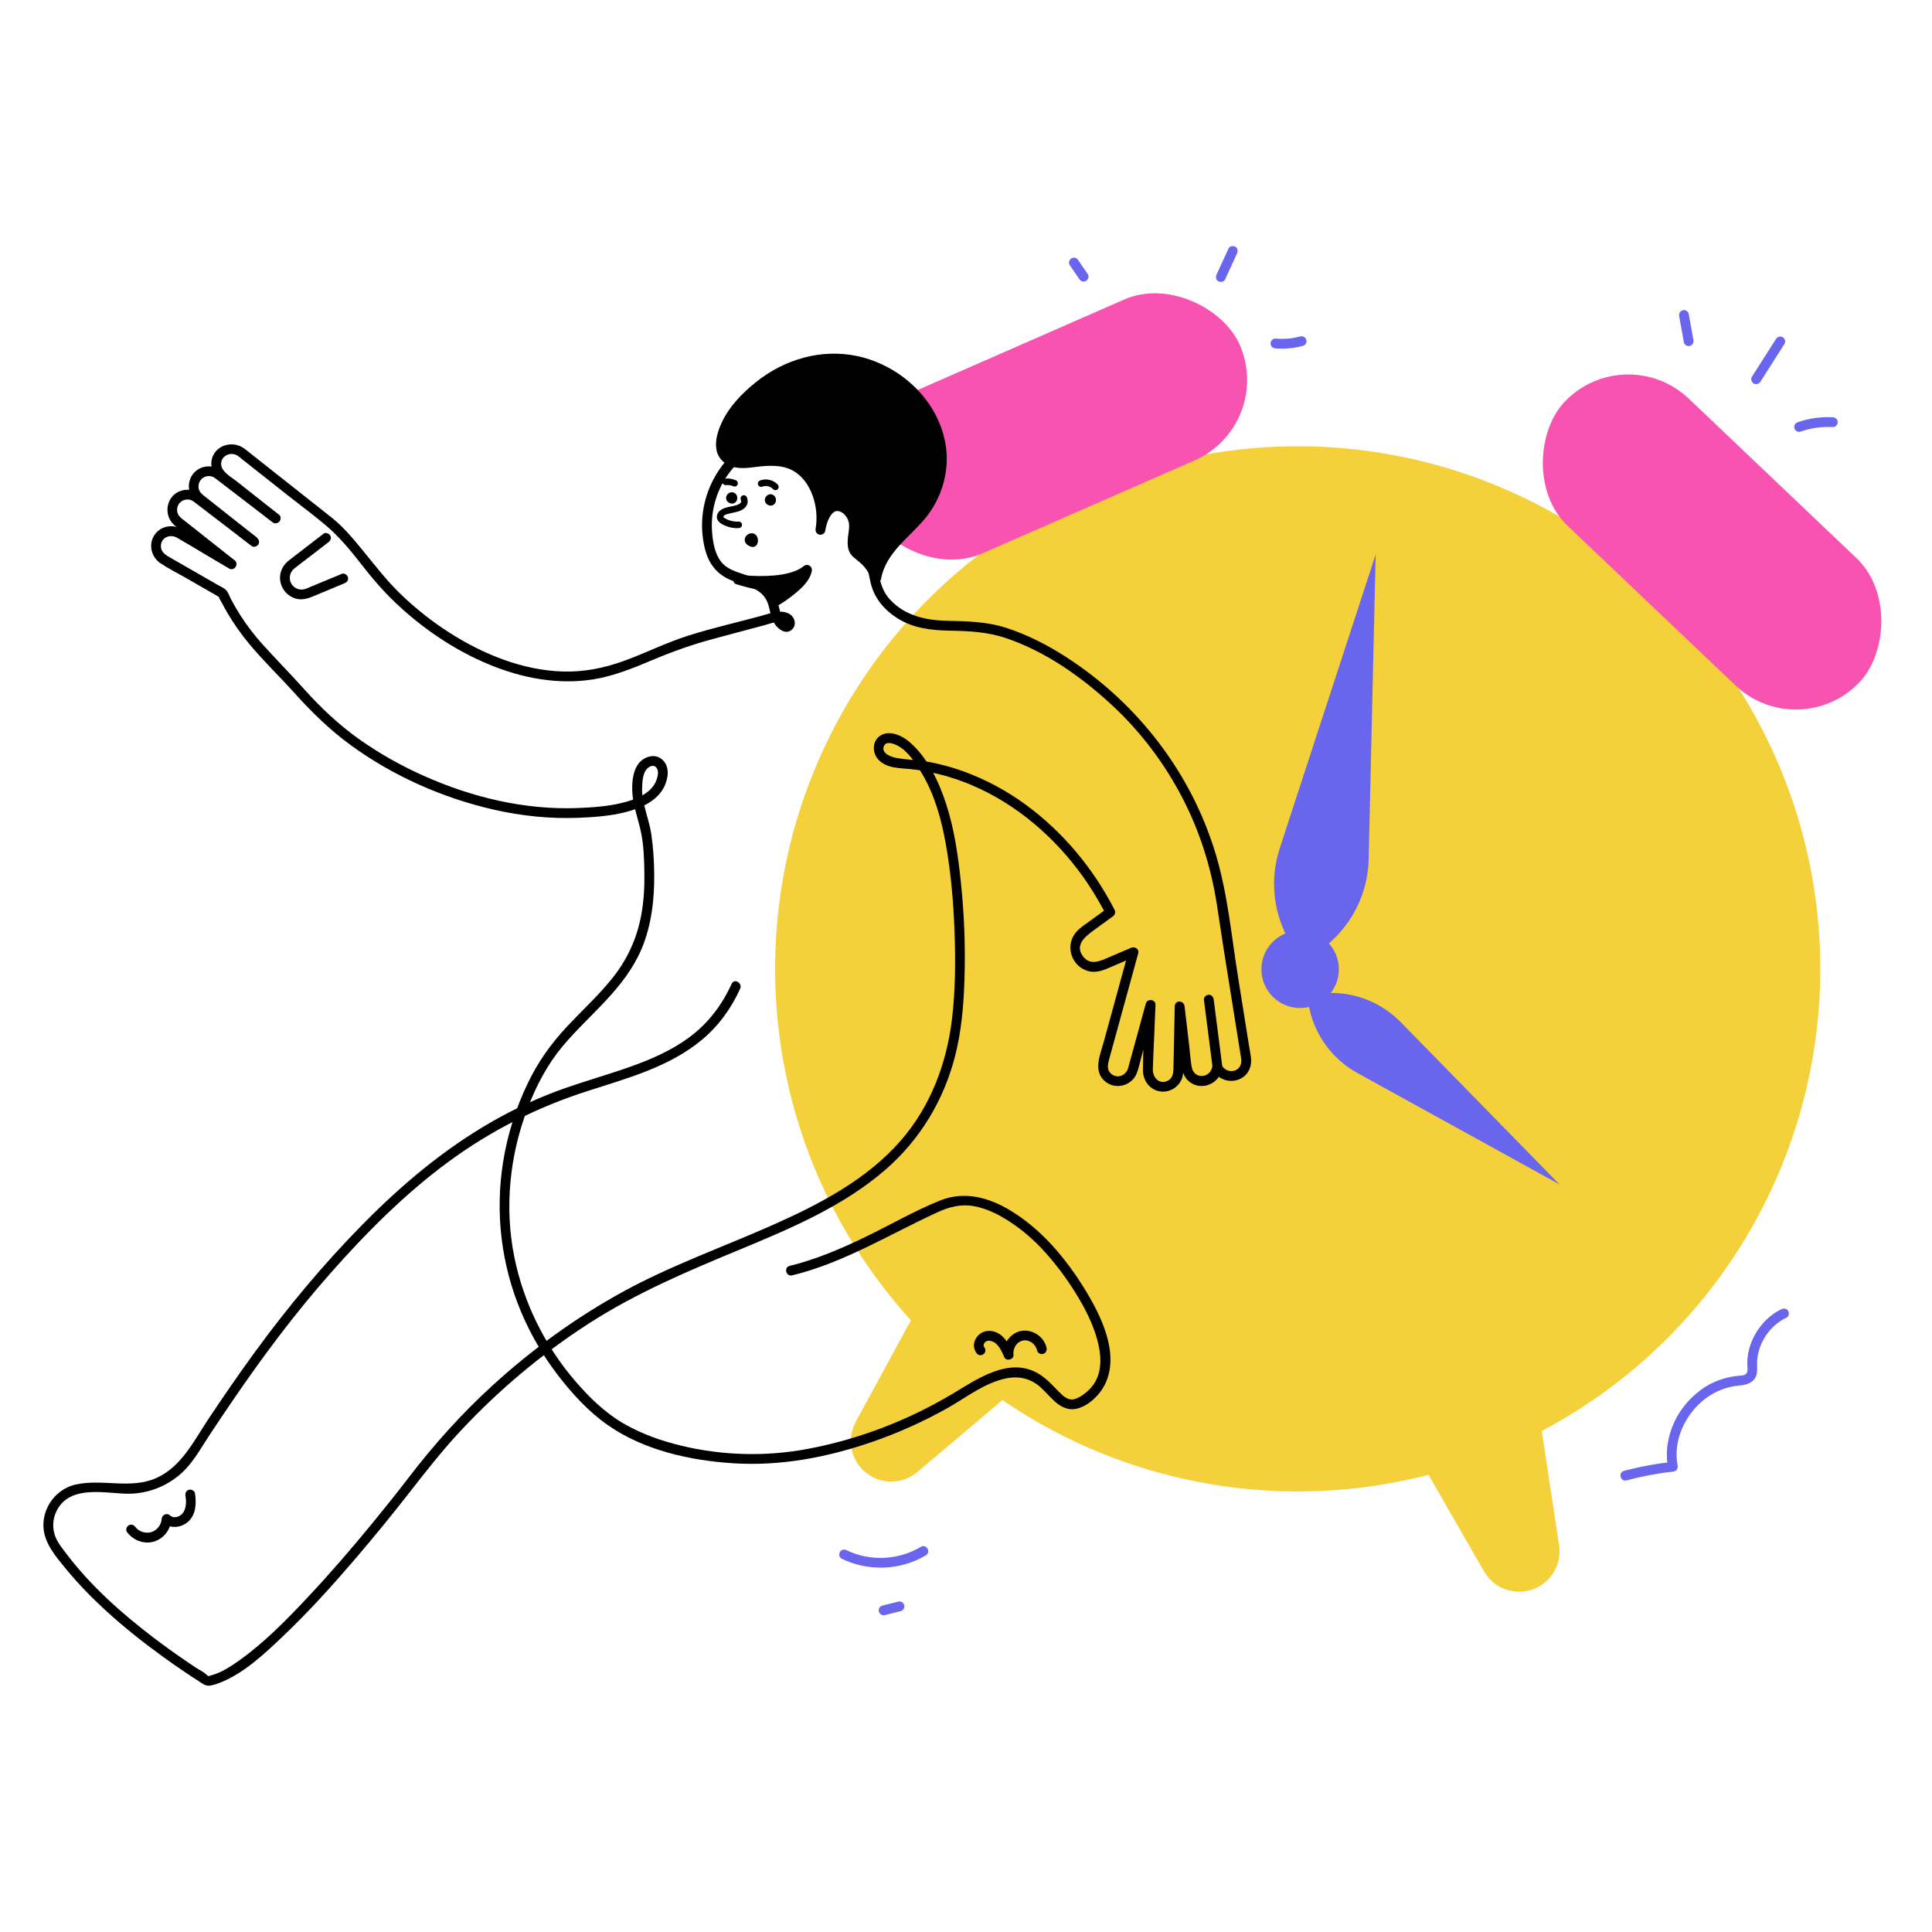 <?xml version="1.0" encoding="UTF-8"?><svg id="Layer_2" xmlns="http://www.w3.org/2000/svg" width="1000" height="1000" viewBox="0 0 1000 1000"><g><circle cx="671.684" cy="501.481" r="270.488" style="fill:#f4d13b;"/><g><rect x="439.902" y="175.27" width="210.63" height="90.915" rx="45.458" ry="45.458" transform="translate(-42.751 237.342) rotate(-23.659)" style="fill:#f953b2;"/><rect x="780.851" y="235.085" width="210.63" height="90.915" rx="45.458" ry="45.458" transform="translate(1335.005 1094.507) rotate(-136.44)" style="fill:#f953b2;"/></g><g><circle cx="672.945" cy="501.702" r="20.047" style="fill:#6966ed;"/><path d="M662.373,439.136l49.676-152.16-3.635,157.77c-.486,21.102-12.167,40.351-30.661,50.525l-3.31,1.821-2.387-3.046c-12.181-15.544-15.813-36.137-9.684-54.91Z" style="fill:#6966ed;"/><path d="M702.566,555.382l104.638,57.681-82.209-84.026c-12.514-12.79-30.889-17.954-48.233-13.553h0s.024,.28,.024,.28c1.45,16.678,11.118,31.537,25.78,39.618Z" style="fill:#6966ed;"/></g><g><path d="M729.976,746.985l38.177,66.397c5.016,8.724,15.533,12.641,25.034,9.322h0c9.501-3.318,15.293-12.931,13.786-22.881l-11.463-75.727-65.535,22.889Z" style="fill:#f4d13b;"/><path d="M533.305,712.482l-58.498,49.436c-7.686,6.496-18.909,6.598-26.712,.244h0c-7.804-6.354-9.978-17.364-5.175-26.207l36.555-67.303,53.83,43.83Z" style="fill:#f4d13b;"/></g></g><g><path d="M399.927,259.102c-.406,1.96-3.388,.418-2.023-1.132,.932-1.058,2.279-.114,2.023,1.132Z"/><path d="M398.293,258.652c-.022,.103-.052,.203-.092,.3l.171-.405c-.039,.089-.086,.172-.145,.25l.265-.343c-.05,.064-.107,.122-.171,.173l.343-.265c-.065,.05-.136,.091-.211,.123l.405-.171c-.08,.032-.162,.054-.247,.066l.45-.06c-.107,.014-.214,.013-.322-.001l.45,.06c-.126-.018-.247-.052-.365-.102l.405,.171c-.118-.051-.229-.116-.332-.193l.343,.265c-.097-.075-.184-.16-.259-.257l.265,.343c-.06-.079-.111-.164-.151-.256l.171,.405c-.036-.087-.062-.177-.075-.271l.06,.45c-.011-.086-.011-.172-.001-.258l-.06,.45c.013-.099,.04-.195,.078-.287l-.171,.405c.051-.119,.118-.228,.197-.331l-.265,.343c.089-.114,.19-.216,.304-.305l-.343,.265c.083-.061,.169-.113,.264-.155l-.405,.171c.086-.036,.175-.061,.267-.076l-.45,.06c.095-.013,.189-.013,.284-.001l-.45-.06c.093,.014,.181,.039,.268,.075l-.405-.171c.086,.038,.167,.086,.242,.143l-.343-.265c.082,.064,.155,.137,.219,.219l-.265-.343c.07,.092,.128,.191,.173,.297l-.171-.405c.046,.113,.077,.229,.094,.349l-.06-.45c.016,.13,.015,.259-.001,.388l.06-.45c-.005,.036-.011,.072-.018,.108-.071,.225-.081,.45-.03,.675,.01,.226,.077,.435,.201,.63,.106,.197,.252,.356,.436,.475,.164,.15,.356,.251,.576,.303,.434,.099,.92,.077,1.305-.171,.355-.229,.694-.583,.778-1.012,.045-.227,.08-.461,.091-.692,.011-.233-.038-.482-.071-.706-.045-.301-.174-.593-.315-.86-.135-.257-.323-.504-.54-.697-.153-.137-.317-.266-.49-.377-.178-.115-.398-.191-.586-.265-.067-.026-.135-.047-.206-.06-.21-.038-.445-.084-.666-.076-.491,.017-.841,.128-1.277,.337-.078,.037-.15,.084-.219,.135-.186,.136-.394,.284-.554,.459-.188,.206-.375,.432-.506,.68-.121,.231-.244,.485-.29,.746-.035,.196-.07,.399-.076,.599-.006,.197,.042,.439,.069,.61,.039,.245,.155,.485,.258,.704,.104,.22,.277,.42,.427,.601,.07,.084,.149,.158,.234,.226,.193,.153,.39,.324,.616,.432,.472,.224,.923,.375,1.455,.371,.204-.002,.411-.04,.61-.073,.06-.01,.118-.023,.176-.043,.44-.151,.675-.295,1.028-.59,.203-.17,.369-.395,.501-.622,.108-.186,.184-.394,.26-.593,.03-.08,.052-.162,.07-.245,.071-.225,.081-.45,.03-.675-.01-.226-.077-.435-.201-.63-.106-.197-.252-.356-.436-.475-.164-.15-.356-.251-.576-.303-.434-.099-.92-.077-1.305,.171-.359,.231-.687,.581-.778,1.012Z"/></g><g><path d="M379.901,258.056c-.406,1.96-3.388,.418-2.023-1.132,.932-1.058,2.279-.114,2.023,1.132Z"/><path d="M378.268,257.606c-.022,.103-.052,.203-.092,.3l.171-.405c-.039,.089-.086,.172-.145,.25l.265-.343c-.05,.064-.107,.122-.171,.173l.343-.265c-.065,.05-.136,.091-.211,.123l.405-.171c-.08,.032-.162,.054-.247,.066l.45-.06c-.107,.014-.214,.013-.322-.001l.45,.06c-.126-.018-.247-.052-.365-.102l.405,.171c-.118-.051-.229-.116-.332-.193l.343,.265c-.097-.075-.184-.16-.259-.257l.265,.343c-.06-.079-.111-.164-.151-.256l.171,.405c-.036-.087-.062-.177-.075-.271l.06,.45c-.011-.086-.011-.172-.001-.258l-.06,.45c.013-.099,.04-.195,.078-.287l-.171,.405c.051-.119,.118-.228,.197-.331l-.265,.343c.089-.114,.19-.216,.304-.305l-.343,.265c.083-.061,.169-.113,.264-.155l-.405,.171c.086-.036,.175-.061,.267-.076l-.45,.06c.095-.013,.189-.013,.284-.001l-.45-.06c.093,.014,.181,.039,.268,.075l-.405-.171c.086,.038,.167,.086,.242,.143l-.343-.265c.082,.064,.155,.137,.219,.219l-.265-.343c.07,.092,.128,.191,.173,.297l-.171-.405c.046,.113,.077,.229,.094,.349l-.06-.45c.016,.13,.015,.259-.001,.388l.06-.45c-.005,.036-.011,.072-.018,.108-.071,.225-.081,.45-.03,.675,.01,.226,.077,.435,.201,.63,.106,.197,.252,.356,.436,.475,.164,.15,.356,.251,.576,.303,.434,.099,.92,.077,1.305-.171,.355-.229,.694-.583,.778-1.012,.045-.227,.08-.461,.091-.692,.011-.233-.038-.482-.071-.706-.045-.301-.174-.593-.315-.86-.135-.257-.323-.504-.54-.697-.153-.137-.317-.266-.49-.377-.178-.115-.398-.191-.586-.265-.067-.026-.135-.047-.206-.06-.21-.038-.445-.084-.666-.076-.491,.017-.841,.128-1.277,.337-.078,.037-.15,.084-.219,.135-.186,.136-.394,.284-.554,.459-.188,.206-.375,.432-.506,.68-.121,.231-.244,.485-.29,.746-.035,.196-.07,.399-.076,.599-.006,.197,.042,.439,.069,.61,.039,.245,.155,.485,.258,.704,.104,.22,.277,.42,.427,.601,.07,.084,.149,.158,.234,.226,.193,.153,.39,.324,.616,.432,.472,.224,.923,.375,1.455,.371,.204-.002,.411-.04,.61-.073,.06-.01,.118-.023,.176-.043,.44-.151,.675-.295,1.028-.59,.203-.17,.369-.395,.501-.622,.108-.186,.184-.394,.26-.593,.03-.08,.052-.162,.07-.245,.071-.225,.081-.45,.03-.675-.01-.226-.077-.435-.201-.63-.106-.197-.252-.356-.436-.475-.164-.15-.356-.251-.576-.303-.434-.099-.92-.077-1.305,.171-.359,.231-.687,.581-.778,1.012Z"/></g><path d="M383.378,258.462c.13,.369,.301,.814,.253,1.179-.025,.196-.15,.415-.311,.599-.51,.582-1.288,.956-2.077,1.221-1.889,.633-3.901,.777-5.796,1.387-2.124,.683-4.212,2.032-4.397,4.468-.183,2.414,2.062,3.796,3.986,4.652,2.314,1.03,4.818,1.535,7.354,1.391,.914-.052,1.694-.741,1.694-1.694,0-.877-.776-1.746-1.694-1.694-2.334,.133-4.653-.324-6.71-1.456-.402-.221-1.021-.48-1.26-.881,.079,.133,.004-.296,.005-.114-.035,.11-.023,.058,.036-.156-.072,.064-.046,.009,.076-.166,.392-.689,1.435-.983,2.249-1.214,2.352-.669,4.803-.825,7.019-1.943,1.05-.53,2.058-1.34,2.64-2.38,.723-1.291,.68-2.733,.199-4.098-.304-.863-1.158-1.438-2.084-1.183-.836,.23-1.488,1.217-1.183,2.084h0Z"/><g><path d="M381.98,299.973s25.652,3.514,35.749-5.088c-1.225,7.554-16.081,16.189-16.081,16.189,0,0-2.164-7.329-7.701-8.175-5.537-.846-11.967-2.925-11.967-2.925Z"/><path d="M381.304,302.423c3.328,.453,6.688,.685,10.045,.77,6.266,.159,12.739-.157,18.807-1.838,3.408-.944,6.645-2.394,9.369-4.673-1.416-.824-2.832-1.648-4.247-2.472-.223,1.247-.353,1.502-.91,2.479-.55,.965-1.051,1.633-1.648,2.332-1.608,1.881-3.469,3.542-5.4,5.084-1.951,1.558-4.539,3.367-6.956,4.775,1.244,.506,2.489,1.012,3.733,1.519-1.043-3.483-3.334-7.13-6.577-8.908-1.325-.727-2.661-.984-4.125-1.246-1.693-.303-3.372-.684-5.039-1.105-1.914-.483-3.822-1.011-5.701-1.616-3.12-1.005-4.457,3.9-1.351,4.901,1.577,.508,3.175,.957,4.778,1.378,1.564,.411,3.138,.787,4.724,1.107,1.21,.244,2.825,.363,3.824,.795,1.525,.661,2.592,2.028,3.479,3.6,.196,.347,.379,.701,.55,1.061,.082,.172,.158,.345,.236,.519-.285-.633-.055-.138-.008-.008,.105,.291,.221,.577,.31,.874,.469,1.567,2.289,2.36,3.733,1.519,2.882-1.679,5.614-3.657,8.207-5.749,3.716-2.998,8.157-7.016,9.042-11.958,.457-2.549-2.251-4.143-4.247-2.472-1.661,1.39-4.17,2.499-6.582,3.211-2.901,.856-5.686,1.294-8.508,1.547-5.166,.462-10.388,.37-15.552-.068-.777-.066-1.554-.14-2.329-.227-.341-.038-1.75-.225-.305-.028-1.358-.185-2.728,.327-3.126,1.775-.326,1.185,.406,2.939,1.775,3.126Z"/></g><path d="M623.143,517.446c1.379,10.748,2.757,21.497,4.136,32.245,.195,1.516,.389,3.033,.584,4.549,.175,1.361,1.043,2.541,2.541,2.541,1.238,0,2.717-1.17,2.541-2.541-1.379-10.748-2.757-21.497-4.136-32.245-.195-1.516-.389-3.033-.584-4.549-.175-1.361-1.043-2.541-2.541-2.541-1.238,0-2.717,1.17-2.541,2.541h0Z"/><path d="M378.704,509.194c-4.988,11.063-12.354,20.695-22.174,27.895-9.157,6.714-19.658,11.279-30.305,15.061-11.098,3.942-22.445,7.13-33.563,11.012-13.06,4.559-25.678,10.366-37.694,17.215-25.079,14.297-47.208,32.966-67.396,53.486-20.155,20.487-38.559,42.569-55.504,65.771-8.292,11.354-16.256,22.944-24.063,34.635-7.596,11.374-13.965,24.847-27.059,30.731-13.398,6.021-27.969,.247-41.915,3.423-9.833,2.24-16.909,11.621-16.557,21.67,.307,8.754,6.58,15.775,11.876,22.227,6.19,7.542,13.029,14.541,20.213,21.136,9.466,8.69,19.559,16.694,29.973,24.215,6.368,4.599,12.868,9.013,19.47,13.27,1.977,1.275,3.026,1.873,5.322,1.423,1.246-.244,2.463-.615,3.652-1.056,12.938-4.793,23.967-15.34,33.779-24.674,13.23-12.586,25.487-26.197,37.354-40.062,9.125-10.662,18.009-21.534,26.658-32.585,8.88-11.345,17.665-22.693,27.507-33.252,19.728-21.165,42.054-39.929,66.367-55.618,24.861-16.042,51.736-27.363,78.977-38.64,26.247-10.866,53.353-22.422,74.977-41.307,17.663-15.426,29.919-35.757,35.723-58.448,3.291-12.866,4.438-26.079,4.867-39.317,.541-16.679-.045-33.394-1.763-49.994-1.433-13.854-3.347-27.848-7.663-41.136-3.785-11.652-9.764-24.548-19.404-32.549-3.557-2.952-9.257-5.603-13.831-3.456-5.073,2.381-5.466,9.226-1.78,13.027,4.374,4.51,10.958,4.183,16.725,4.798,6.378,.679,12.693,1.976,18.849,3.77,24.072,7.014,45.211,21.992,61.531,40.834,8.108,9.361,14.977,19.728,20.629,30.74l.912-3.477c-3.056,2.223-6.113,4.446-9.169,6.669-3.557,2.587-7.552,4.907-9.286,9.171-2.741,6.738,.943,14.568,7.917,16.704,4.674,1.431,8.668-.498,12.85-2.287,4.085-1.747,8.169-3.494,12.254-5.241l-3.733-2.87c-4.336,15.806-8.672,31.611-13.008,47.417-1.811,6.603-5.646,14.953,.875,20.292,5.47,4.478,13.909,2.104,16.361-4.483,.978-2.627,1.546-5.461,2.286-8.159,2.415-8.804,4.83-17.609,7.246-26.413-1.664-.225-3.328-.45-4.992-.675-.467,11.286-1.444,22.665-1.406,33.959,.017,5.005,3.164,9.625,8.196,10.748,5.326,1.188,10.85-2.201,12.275-7.452,.525-1.935,.39-4.089,.432-6.076,.074-3.517,.148-7.033,.222-10.55,.14-6.627,.279-13.254,.419-19.881h-5.082c1.057,9.012,2.115,18.024,3.172,27.036,.471,4.018,.505,8.243,3.585,11.303,6.071,6.033,16.514,2.249,17.647-6.099l-4.644,.607c4.338,8.549,17.297,7.455,19.505-2.152,.72-3.132-.261-6.71-.761-9.836-1.911-11.958-3.823-23.915-5.734-35.873-3.378-21.132-5.367-42.969-11.491-63.491-12.568-42.11-40.385-78.185-77.18-102.042-9.766-6.332-20.238-11.738-31.336-15.318-10.334-3.334-20.477-3.382-31.206-3.677-10.967-.302-21.681-2.819-29.294-11.34-5.779-6.468-5.648-15.898-7.502-23.935-2.467-10.696-5.712-21.469-11.476-30.896-5.575-9.119-13.731-16.776-23.209-21.736-8.919-4.667-20.106-7.361-29.898-3.805-9.077,3.296-15.98,12.144-19.989,20.619-4.891,10.341-6.148,22.18-3.511,33.32,1.926,8.137,6.217,13.841,14.045,16.931,6.479,2.558,15.04,3.612,18.237,10.792,1.695,3.807,1.624,8.181,3.999,11.733,1.815,2.714,5.629,5.643,8.735,3.029,2.868-2.415,1.689-6.722-1.342-8.363-4.529-2.453-10.623,.121-15.126,1.327-12.324,3.301-24.868,6.177-37.032,10.029-11.496,3.64-22.285,9.131-33.624,13.195-10.082,3.614-20.376,5.678-31.112,5.374-20.994-.595-41.256-8.87-58.773-20.047-9.07-5.787-17.54-12.487-25.287-19.951-7.41-7.138-13.499-15.139-19.993-23.071-4.706-5.749-9.726-11.727-15.536-16.402-3.105-2.498-6.253-4.944-9.379-7.415-9.747-7.706-19.494-15.413-29.241-23.119-2.212-1.749-4.399-3.539-6.64-5.25-6.904-5.271-17.548-1.125-17.286,8.164,.153,5.432,4.358,8.149,8.144,11.143,4.846,3.831,9.691,7.662,14.537,11.493,2.895,2.289,5.79,4.578,8.685,6.867,2.539,2.007,6.159-1.565,3.594-3.594-7.277-5.753-14.554-11.507-21.831-17.26-2.521-1.993-7.433-4.709-7.971-8.166-.758-4.875,4.728-7.558,8.556-5.036,.628,.414,1.203,.951,1.792,1.417,8.076,6.385,16.152,12.77,24.228,19.155,6.609,5.225,13.46,10.248,19.874,15.713,6.575,5.602,12.346,12.526,17.627,19.329,5.67,7.305,11.577,14.269,18.305,20.636,14,13.248,30.293,24.291,48.111,31.708,17.084,7.112,35.876,10.7,54.299,7.702,10.555-1.718,20.501-5.808,30.3-9.936,10.385-4.375,20.685-8.048,31.574-10.965,6.055-1.622,12.11-3.244,18.164-4.866,2.826-.757,5.651-1.514,8.477-2.271,2.568-.688,5.405-1.806,8.1-1.774,.452,.005,3.127,.745,3.184,.211-.009,.081-2.066-2.109-2.136-2.229-1.032-1.762-1.388-3.878-1.869-5.837-.911-3.707-2.255-6.965-4.948-9.747-4.634-4.787-11.125-6.051-17.13-8.273-2.989-1.106-5.872-2.669-7.868-5.224-3.071-3.932-4.075-9.607-4.529-14.441-1.02-10.857,1.867-21.804,8.218-30.678,2.807-3.922,6.321-7.829,10.631-10.117,4.096-2.174,8.931-2.625,13.492-2.224,21.967,1.932,37.167,21.838,43.435,41.266,2.85,8.833,4.118,17.842,6.155,26.845,1.83,8.088,6.835,14.107,13.755,18.563,8.183,5.27,17.699,6.37,27.215,6.529,10.231,.171,19.706,.636,29.489,3.975,20.581,7.024,39.152,20.247,54.946,34.973,14.757,13.759,26.998,30.088,36.242,48.014,8.973,17.4,14.808,36.113,17.729,55.45,1.116,7.386,2.22,14.776,3.383,22.155,2.94,18.642,5.958,37.272,8.937,55.908,.12,.749,.265,1.466,.25,2.225-.117,6.129-7.738,7.088-10.319,2.002-.919-1.81-4.348-1.58-4.644,.607-.886,6.531-9.531,7.153-10.733,.547-.62-3.411-.817-6.958-1.22-10.4-.823-7.012-1.645-14.024-2.468-21.035-.372-3.167-5.011-3.357-5.082,0-.228,10.795-.455,21.591-.682,32.386-.054,2.553-.501,5.063-3.17,6.269-4.318,1.951-7.606-1.973-7.505-5.973,.14-5.588,.463-11.177,.694-16.761,.23-5.556,.46-11.113,.69-16.669,.12-2.891-4.241-3.413-4.992-.675-1.848,6.738-3.697,13.476-5.545,20.213-1.049,3.825-2.098,7.649-3.147,11.473-.186,.679-.331,1.389-.564,2.054-1.184,3.388-5.094,5.209-8.256,2.966-2.888-2.048-2.253-5.042-1.48-7.859,.831-3.028,1.661-6.056,2.492-9.084,2.488-9.07,4.976-18.141,7.465-27.211,1.692-6.168,3.384-12.337,5.076-18.505,.642-2.341-1.799-3.697-3.733-2.87-3.647,1.56-7.293,3.119-10.94,4.679-4.558,1.949-9.959,4.848-13.855-.217-4.514-5.87,1.146-10.364,5.482-13.517,3.292-2.395,6.585-4.789,9.877-7.184,1.158-.842,1.593-2.15,.912-3.477-10.979-21.389-26.697-40.333-46.152-54.52-9.653-7.04-20.245-12.769-31.462-16.892-5.75-2.114-11.665-3.778-17.68-4.946-5.897-1.144-11.944-1.168-17.816-2.263-2.586-.482-7.647-2.367-6.311-5.968,1.089-2.936,5.136-1.398,7.064-.394,5.39,2.806,9.41,9.065,12.464,14.122,6.771,11.214,10.29,24.068,12.572,36.873,2.672,14.991,3.985,30.283,4.521,45.492,.534,15.133,.47,30.52-1.381,45.569-2.795,22.727-11.107,44.67-26.193,62.111-17.657,20.413-42.308,33.237-66.622,44.018-26.018,11.537-52.944,21.015-77.931,34.781-24.237,13.353-46.812,29.772-67.225,48.441-15.909,14.549-30.237,30.544-43.328,47.656-5.611,7.335-12.232,15.615-18.441,23.181-10.791,13.151-21.892,26.065-33.539,38.467-10.997,11.71-22.477,23.524-35.621,32.855-4.329,3.073-9.033,6.174-14.199,7.619-.465,.13-1.131,.397-1.617,.388-.192-.004-.442,.156-.626,.111,.951,.234-.867-1.106-.78-1.021-1.383-1.339-3.541-2.3-5.167-3.378-1.662-1.102-3.317-2.215-4.964-3.338-5.943-4.053-11.789-8.249-17.506-12.617-16.172-12.357-31.736-26.209-44.129-42.445-2.433-3.187-5.292-6.571-6.508-10.439-1.477-4.701-.721-9.84,1.94-13.973,7.387-11.478,24.12-7.475,35.467-7.231,12.037,.259,23.973-5.106,31.767-14.286,4.289-5.051,7.618-11.007,11.272-16.522,3.804-5.742,7.637-11.464,11.522-17.151,15.493-22.681,31.905-44.726,50.07-65.351,18.809-21.357,39.083-41.831,62.078-58.702,21.953-16.106,45.856-28.12,71.756-36.433,20.498-6.579,42.173-12.407,59.064-26.431,8.627-7.162,15.262-16.3,19.859-26.497,1.334-2.958-3.045-5.545-4.388-2.565h0Z"/><path d="M143.94,266.135c-4.256-3.262-8.513-6.524-12.769-9.786-5.384-4.126-10.768-8.252-16.151-12.378-3.327-2.549-7.403-3.432-11.342-1.637-6.328,2.884-7.792,11.17-3.396,16.333,1.243,1.46,3.032,2.593,4.523,3.772,2.918,2.307,5.835,4.614,8.753,6.92,5.066,4.005,10.124,8.021,15.198,12.016,.093,.073,.185,.146,.277,.219,1.075,.85,2.544,1.05,3.594,0,.883-.883,1.082-2.738,0-3.594-9.043-7.15-18.086-14.3-27.129-21.449-.807-.638-1.577-1.289-2.09-2.201-1.052-1.87-.866-4.241,.514-5.948,1.498-1.852,4.022-2.447,6.141-1.61,.805,.318,1.486,.874,2.168,1.397,4.932,3.78,9.864,7.559,14.796,11.339,4.782,3.665,9.564,7.33,14.347,10.995,1.09,.836,2.845,.169,3.477-.912,.766-1.309,.181-2.639-.912-3.477h0Z"/><path d="M132.862,278.247c-4.256-3.262-8.513-6.524-12.769-9.786-5.384-4.126-10.768-8.252-16.151-12.378-3.327-2.549-7.403-3.432-11.342-1.637-6.328,2.884-7.792,11.17-3.396,16.333,1.243,1.46,3.032,2.593,4.523,3.772,2.918,2.307,5.835,4.614,8.753,6.92,5.066,4.005,10.124,8.021,15.198,12.016,.093,.073,.185,.146,.277,.219,1.075,.85,2.544,1.05,3.594,0,.883-.883,1.082-2.738,0-3.594-9.043-7.15-18.086-14.3-27.129-21.449-.807-.638-1.577-1.289-2.09-2.201-1.052-1.87-.866-4.241,.514-5.948,1.498-1.852,4.022-2.447,6.141-1.61,.805,.318,1.486,.874,2.168,1.397,4.932,3.78,9.864,7.559,14.796,11.339,4.782,3.665,9.564,7.33,14.347,10.995,1.09,.836,2.845,.169,3.477-.912,.766-1.309,.181-2.639-.912-3.477h0Z"/><path d="M121.156,289.865c-9.089-5.375-18.032-11.193-27.344-16.169-4.903-2.62-11.106-1.279-14.091,3.565-2.964,4.811-1.306,11.141,3.296,14.247,4.129,2.787,8.719,5.045,13.034,7.527,5.67,3.26,11.339,6.521,17.009,9.782,.178,.102,.474,.36,.679,.391,.634,.094-.726-1.358-.481-.308,.247,1.058,1.097,2.215,1.588,3.161,.903,1.736,1.849,3.448,2.838,5.136,3.355,5.726,7.208,11.156,11.454,16.255,7.276,8.736,15.57,16.707,23.187,25.154,9.008,9.988,18.359,19.177,29.259,27.119,21.863,15.932,47.568,27.319,73.923,33.333,14.392,3.284,29.169,4.825,43.926,4.233,8.204-.33,16.504-.935,24.485-2.972,7.78-1.986,16.467-5.726,20.046-13.459,1.923-4.156,2.717-9.734-.786-13.315-3.986-4.075-10.309-1.972-13.14,2.357-3.152,4.818-3.203,12.303-2.359,17.815,.887,5.788,2.907,11.316,4.1,17.037,1.397,6.699,1.627,13.855,1.748,20.681,.13,7.338-.256,14.72-1.572,21.948-2.238,12.298-7.253,23.277-15.072,33.008-7.235,9.005-15.808,16.8-23.669,25.235-8.286,8.89-15.027,18.462-20.24,29.459-6.026,12.71-10.305,26.239-12.537,40.131-4.241,26.4-1.056,53.382,9.362,78.014,4.918,11.627,11.301,22.58,18.992,32.592,7.365,9.587,15.871,18.876,25.829,25.825,18.714,13.057,42.631,18.339,65.076,19.75,24.435,1.536,48.69-3.104,71.741-11.071,13.512-4.671,26.627-10.554,39.085-17.568,9.845-5.543,19.044-13.032,30.358-15.338,5.596-1.14,10.943-.293,15.564,2.93,3.314,2.312,6.165,5.965,9.292,8.843,3.224,2.966,7.043,4.975,11.523,3.952,6.021-1.375,11.786-6.937,14.502-12.264,8.156-15.995-1.974-36.134-10.423-49.833-9.758-15.822-22.247-30.712-38.281-40.453-11.188-6.797-23.907-10.278-36.472-5.215-13.234,5.332-25.732,12.607-38.565,18.816-12.657,6.125-25.631,11.679-39.324,15.034-3.175,.778-1.83,5.68,1.351,4.901,26.769-6.557,50.347-21.244,75.159-32.647,6.117-2.811,12.206-4.407,18.927-3.165,5.846,1.08,11.305,3.594,16.359,6.665,7.883,4.789,14.912,10.927,21.024,17.815,5.607,6.318,10.659,13.143,15.123,20.313,4.742,7.618,8.96,15.746,11.319,24.442,1.893,6.978,2.691,15.016-1.015,21.562-1.658,2.929-4.144,5.356-6.937,7.214-1.684,1.12-3.601,2.015-5.016,2.034-1.506,.02-2.195-.24-3.767-1.23-.682-.43-.886-.62-1.718-1.372-.735-.665-1.431-1.371-2.121-2.081-3.124-3.217-6.176-6.562-10.108-8.823-15.303-8.798-31.936,3.269-44.768,10.882-22.95,13.615-48.272,23.306-74.511,28.225-21.52,4.034-43.815,3.481-65.121-1.619-10.514-2.516-20.844-6.147-30.214-11.597-9.671-5.626-17.759-13.572-25.011-22.017-15.632-18.206-26.623-40.416-31.408-63.939-5.264-25.877-2.433-53.044,7.034-77.624,4.391-11.402,10.123-22.319,17.993-31.71,6.993-8.344,15.024-15.725,22.428-23.689,7.352-7.908,14.087-16.502,18.327-26.509,5.176-12.214,6.75-25.772,6.596-38.945-.08-6.777-.502-13.648-1.487-20.358-.801-5.456-2.688-10.689-3.883-16.061-.543-2.443-.992-4.929-.915-7.442,.095-3.102,.186-7.381,2.089-9.982,1.127-1.54,3.532-2.99,5.158-1.328,1.617,1.653,.928,4.556,.246,6.476-2.563,7.216-11.012,10.267-17.787,11.935-7.519,1.851-15.281,2.374-22.994,2.675-27.415,1.07-54.742-5.51-79.688-16.654-11.637-5.199-22.826-11.447-33.234-18.813-10.556-7.47-19.823-16.185-28.448-25.788-7.09-7.894-14.521-15.464-21.648-23.316-4.361-4.804-8.299-9.97-11.778-15.446-1.647-2.593-3.192-5.252-4.63-7.967-.88-1.663-1.603-4.164-3.165-5.329-1.211-.904-2.718-1.563-4.026-2.316l-8.827-5.076c-5.393-3.101-10.786-6.203-16.179-9.304-2.281-1.312-4.379-2.991-4.137-5.984,.342-4.227,4.929-5.854,8.296-3.943,4.975,2.823,9.856,5.828,14.78,8.739,4.075,2.409,8.149,4.819,12.224,7.229,2.822,1.669,5.381-2.723,2.565-4.388h0Z"/><path d="M167.44,276.261c-5.963,4.597-11.928,9.191-17.889,13.79-3.196,2.466-5.05,6.255-4.541,10.333,.525,4.211,3.301,7.671,7.258,9.18,4.764,1.817,9.124-.631,13.425-2.416,4.21-1.747,8.42-3.494,12.63-5.242,1.267-.526,2.171-1.685,1.775-3.126-.329-1.197-1.85-2.304-3.126-1.775-3.238,1.344-6.477,2.688-9.715,4.032-2.109,.875-4.218,1.751-6.327,2.626-1.231,.511-2.542,1.194-3.863,1.423-2.634,.458-5.504-1.008-6.609-3.637-.59-1.405-.594-2.939-.123-4.374,.208-.635,.551-1.246,.966-1.772,.298-.379,.67-.686,1.019-1.013,.005-.005-.33,.253-.184,.133,2.769-2.268,5.682-4.38,8.517-6.565,3.117-2.403,6.235-4.806,9.352-7.21,1.085-.837,1.667-2.185,.912-3.477-.625-1.068-2.383-1.755-3.477-.912h0Z"/><g><path d="M477.626,265.832c-.322,.405-.651,.803-.987,1.197-8.218,9.604-20.919,18.786-23.061,32.051-1.661-4.375-4.495-8.258-8.218-11.102-1.427-1.089-3.06-2.135-3.684-3.818-1.427-3.852,.933-9.53,.225-13.819-.574-3.48-3.209-7.074-6.713-8.108-6.697-1.977-9.679,6.951-10.566,12.014,1.234-7.041,.299-14.447-2.646-20.959-2.212-4.891-5.662-9.379-10.377-11.945-6.299-3.428-13.927-3.039-21.044-2.154-2.86,.356-5.753,.778-8.611,.405-2.858-.373-5.736-1.663-7.335-4.061-3.348-5.018-.337-12.941,2.27-17.758,3.38-6.247,8.6-11.638,13.92-16.285,17.284-15.1,40.432-20.508,62.028-11.72,16.752,6.817,30.505,21.719,33.909,39.481,2.447,12.769-1.035,26.434-9.108,36.582Z"/><path d="M475.829,264.036c-8.755,10.905-22.209,19.623-24.702,34.369h4.901c-1.958-5.04-5.078-9.335-9.386-12.62-.76-.58-1.678-1.147-2.254-1.925-.513-.693-.612-1.577-.635-2.421-.066-2.475,.497-4.924,.726-7.378,.472-5.083-1.454-10.049-5.782-12.959-3.69-2.481-8.43-2.14-11.519,1.098-2.874,3.012-4.286,7.354-5.007,11.373,1.634,.45,3.267,.901,4.901,1.351,1.616-9.578-.124-20.034-5.829-28.05-2.718-3.82-6.202-6.935-10.555-8.754-4.4-1.838-9.257-2.247-13.982-2.029-2.38,.109-4.744,.384-7.106,.678-2.468,.307-5.061,.677-7.54,.289-1.819-.285-3.74-1.006-4.967-2.439-1.081-1.263-1.426-2.92-1.425-4.548,.002-3.846,1.598-7.682,3.404-11.014,2.236-4.126,5.215-7.75,8.503-11.078,6.316-6.391,13.591-11.791,21.881-15.339,7.805-3.34,16.341-4.916,24.821-4.483,16.486,.841,32.446,9.656,41.958,23.157,4.59,6.515,7.828,14.166,8.55,22.152,.787,8.718-1.108,17.581-5.404,25.21-1.051,1.866-2.226,3.677-3.551,5.359-.849,1.077-1.051,2.543,0,3.594,.882,.882,2.74,1.084,3.594,0,5.976-7.583,9.612-16.65,10.45-26.28,.788-9.047-1.26-18.106-5.365-26.167-7.992-15.697-23.68-27.266-40.845-30.883-18.602-3.92-37.59,1.671-52.285,13.407-7.366,5.883-14.383,13.129-18.196,21.868-1.834,4.203-3.194,8.854-2.3,13.461,.899,4.628,4.783,7.849,9.268,8.817,5.191,1.12,10.497-.316,15.701-.633,4.586-.279,9.509-.132,13.716,1.933,8.377,4.111,12.533,14.211,12.994,23.088,.127,2.449,.017,4.915-.391,7.333-.228,1.352,.357,2.736,1.775,3.126,1.23,.338,2.882-.417,3.126-1.775,.549-3.061,1.357-5.904,3.08-8.386,.214-.308,.756-.938,1.282-1.367,.006-.005,.193-.122,.521-.321,.05-.031,.513-.249,.257-.141-.244,.103,.344-.106,.402-.121,.533-.134,.856-.158,1.455-.017,.862,.203,1.654,.573,2.355,1.125,1.356,1.067,2.347,2.659,2.803,4.312,.513,1.857,.221,3.863-.025,5.743-.606,4.641-1.292,9.497,2.769,12.811,1.937,1.581,3.863,3.006,5.487,4.939,1.549,1.843,2.799,4.015,3.67,6.257,.411,1.059,1.25,1.866,2.45,1.866,1.036,0,2.267-.78,2.45-1.866,2.324-13.75,15.22-21.943,23.395-32.126,.858-1.069,1.045-2.549,0-3.594-.889-.889-2.73-1.076-3.594,0Z"/></g><path d="M375.604,251.108c.718-.081,1.439-.073,2.155,.02l-.45-.06c.771,.108,1.52,.313,2.237,.615l-.405-.171c.076,.033,.152,.067,.228,.101,.425,.194,.838,.3,1.305,.171,.393-.108,.819-.412,1.012-.778,.208-.393,.312-.87,.171-1.305-.128-.396-.385-.832-.778-1.012-1.712-.782-3.59-1.181-5.475-.968-.463,.052-.856,.154-1.198,.496-.294,.294-.515,.776-.496,1.198,.02,.438,.164,.892,.496,1.198,.31,.284,.761,.545,1.198,.496h0Z"/><path d="M394.397,251.946c.301-.117,.608-.216,.923-.287,.137-.031,.287-.041,.421-.081-.396,.12-.222,.027-.078,.013,.071-.007,.143-.013,.214-.018,.322-.022,.645-.021,.967,.003,.071,.005,.143,.014,.214,.019,.217,.014-.387-.066-.077-.012,.159,.028,.318,.056,.476,.092,.297,.068,.59,.156,.876,.262,.057,.021,.356,.14,.097,.035-.24-.098-.005,.001,.043,.024,.146,.069,.289,.142,.43,.222,.14,.079,.278,.163,.412,.252,.06,.04,.119,.08,.177,.121,.042,.03,.246,.183,.044,.028-.217-.166,.034,.032,.079,.07,.054,.047,.108,.094,.161,.143,.132,.122,.257,.25,.379,.382,.604,.652,1.793,.657,2.396,0,.64-.698,.644-1.701,0-2.396-2.219-2.395-5.995-3.331-9.055-2.138-.424,.165-.775,.372-1.012,.778-.212,.363-.302,.898-.171,1.305,.259,.8,1.2,1.528,2.084,1.183h0Z"/><path d="M389.657,283.102c.245-.023,.499-.041,.732-.126,.406-.148,.647-.283,.974-.574,.366-.326,.568-.746,.738-1.192,.131-.345,.17-.729,.2-1.092,.019-.226,.013-.453-.011-.678-.073-.68-.19-1.334-.561-1.925-.16-.255-.35-.514-.584-.709-.384-.32-.655-.481-1.129-.651-.557-.2-1.205-.166-1.772-.038-.434,.098-.872,.295-1.229,.562-.472,.351-.92,.751-1.18,1.294-.125,.262-.254,.536-.299,.826-.08,.505-.088,.796,.011,1.308,.06,.313,.199,.626,.371,.894,.198,.307,.438,.606,.724,.837,.337,.272,.671,.517,1.062,.703,.593,.282,1.28,.594,1.953,.562,.447-.021,.876-.174,1.198-.496,.294-.294,.515-.776,.496-1.198-.02-.438-.164-.892-.496-1.198-.322-.296-.747-.517-1.198-.496-.067,.003-.132,0-.199-.008l.45,.06c-.239-.041-.468-.135-.691-.229l.405,.171c-.32-.137-.629-.3-.906-.514l.343,.265c-.149-.118-.286-.249-.403-.4l.265,.343c-.079-.105-.146-.217-.198-.337l.171,.405c-.045-.109-.077-.222-.093-.339l.06,.45c-.013-.111-.013-.222,.002-.333l-.06,.45c.018-.122,.051-.24,.098-.353l-.171,.405c.057-.133,.131-.257,.218-.372l-.265,.343c.111-.144,.241-.271,.385-.382l-.343,.265c.147-.111,.305-.204,.474-.277l-.405,.171c.161-.068,.328-.116,.501-.141l-.45,.06c.144-.019,.288-.022,.432-.004l-.45-.06c.124,.017,.243,.049,.359,.097l-.405-.171c.1,.043,.193,.098,.281,.164l-.343-.265c.098,.076,.184,.164,.261,.262l-.265-.343c.095,.126,.171,.263,.233,.407l-.171-.405c.09,.219,.141,.45,.173,.684l-.06-.45c.041,.307,.048,.619,.009,.927l.06-.45c-.025,.18-.066,.356-.135,.524l.171-.405c-.043,.1-.095,.194-.161,.281l.265-.343c-.05,.063-.105,.119-.169,.169l.343-.265c-.059,.044-.121,.079-.189,.108l.405-.171c-.073,.029-.148,.048-.226,.06l.45-.06c-.018,.003-.037,.004-.056,.006-.233-.009-.451,.04-.653,.146-.21,.068-.392,.185-.545,.35-.294,.294-.515,.776-.496,1.198,.02,.438,.164,.892,.496,1.198,.313,.288,.757,.537,1.198,.496Z"/><path d="M509.308,697.116c-.078-.093-.207-.558-.189-.741,.064-.635,.254-1.075,.653-1.573,.241-.301,.674-.596,1.244-.743,.646-.167,1.303-.103,1.941,.057,3.765,.941,5.463,5.233,6.887,8.406,1.002,2.234,5.049,1.185,4.735-1.283-.418-3.291,1.658-6.878,5.139-7.418,3.296-.512,6.412,2.052,7.075,5.186,.284,1.343,1.86,2.123,3.126,1.775,1.391-.382,2.06-1.779,1.775-3.126-1.223-5.781-7.208-9.728-12.985-8.793-5.598,.906-9.924,6.768-9.212,12.377,1.578-.427,3.157-.855,4.735-1.283-2.369-5.281-6.127-11.426-12.803-11.062-5.796,.316-9.649,7.09-5.715,11.816,.879,1.056,2.686,.908,3.594,0,1.045-1.045,.881-2.536,0-3.594h0Z"/><path d="M96.001,774.237c.504,3.046,.504,7.02-1.802,9.398-1.673,1.724-4.566,2.338-6.178,.779-1.65-1.596-4.199-.371-4.338,1.797-.194,3.029-2.419,5.924-5.346,6.8-2.877,.861-6.402-.162-8.238-2.6-.824-1.095-2.194-1.662-3.477-.912-1.079,.631-1.742,2.374-.912,3.477,3.199,4.249,8.746,6.501,13.977,4.936,5.183-1.551,8.737-6.377,9.077-11.701-1.446,.599-2.892,1.198-4.338,1.797,3.608,3.49,9.303,2.804,12.898-.341,4.149-3.63,4.409-9.742,3.576-14.781-.224-1.355-1.902-2.111-3.126-1.775-1.438,.395-2,1.767-1.775,3.126h0Z"/><path d="M911.183,197.585c4.15-6.522,8.301-13.044,12.451-19.566,.737-1.158,.241-2.803-.912-3.477-1.226-.717-2.738-.249-3.477,.912-4.15,6.522-8.301,13.044-12.451,19.566-.737,1.158-.241,2.803,.912,3.477,1.226,.717,2.738,.249,3.477-.912h0Z" style="fill:#6966ed;"/><path d="M931.899,223.423c5.471-1.903,10.983-2.681,16.765-2.36,1.372,.076,2.541-1.222,2.541-2.541,0-1.439-1.165-2.465-2.541-2.541-6.121-.34-12.325,.528-18.116,2.542-1.296,.451-2.156,1.74-1.775,3.126,.346,1.258,1.824,2.228,3.126,1.775h0Z" style="fill:#6966ed;"/><path d="M869.142,163.733c.82,4.507,1.639,9.014,2.458,13.521,.238,1.311,1.901,2.171,3.126,1.775,1.406-.455,2.03-1.721,1.775-3.126-.82-4.507-1.639-9.014-2.458-13.521-.238-1.311-1.901-2.171-3.126-1.775-1.406,.455-2.03,1.721-1.775,3.126h0Z" style="fill:#6966ed;"/><path d="M553.663,137.183c1.668,2.439,3.335,4.878,5.003,7.316,.377,.552,.858,.986,1.519,1.168,.608,.168,1.418,.092,1.958-.256,1.09-.703,1.714-2.303,.912-3.477-1.668-2.439-3.335-4.878-5.003-7.316-.377-.552-.858-.986-1.519-1.168-.608-.168-1.418-.092-1.958,.256-1.09,.703-1.714,2.303-.912,3.477h0Z" style="fill:#6966ed;"/><path d="M635.894,128.607c-2.066,4.499-4.132,8.998-6.197,13.498-.553,1.205-.383,2.793,.912,3.477,1.118,.591,2.885,.378,3.477-.912,2.066-4.499,4.132-8.998,6.197-13.498,.553-1.205,.383-2.793-.912-3.477-1.118-.591-2.885-.378-3.477,.912h0Z" style="fill:#6966ed;"/><path d="M660.17,180.349c4.758,.379,9.586-.09,14.197-1.32,1.284-.343,2.195-1.827,1.775-3.126-.427-1.319-1.75-2.142-3.126-1.775-1.078,.288-2.166,.535-3.264,.734-.253,.046-.507,.089-.761,.13-.17,.027-.339,.053-.509,.078-.282,.04-.34,.048-.172,.025,.168-.022,.11-.016-.173,.02-.17,.021-.341,.04-.512,.058-.256,.028-.512,.052-.769,.075-2.225,.194-4.46,.194-6.686,.017-1.328-.106-2.599,1.244-2.541,2.541,.066,1.467,1.118,2.428,2.541,2.541h0Z" style="fill:#6966ed;"/><path d="M841.903,766.246c7.865-2.107,15.877-3.639,23.973-4.514,1.722-.186,2.787-1.467,2.45-3.217-2.493-12.948,3.974-26.64,14.265-34.494,5.19-3.962,11.213-6.298,17.704-6.865,4.054-.354,8.167-1.688,8.995-6.246,.357-1.969,.124-3.939,.188-5.922,.056-1.736,.303-3.437,.724-5.122,1.938-7.758,7.242-14.38,14.455-17.848,1.237-.595,1.565-2.361,.912-3.477-.739-1.264-2.235-1.508-3.477-.912-7.107,3.417-12.523,9.627-15.476,16.88-1.441,3.539-2.216,7.389-2.233,11.213-.007,1.52,.489,3.745-.399,5.098-.748,1.139-2.651,1.165-3.866,1.27-7.252,.625-14.072,3.052-19.928,7.425-5.777,4.314-10.536,9.993-13.581,16.547-3.467,7.464-4.745,15.69-3.182,23.805,.817-1.072,1.634-2.144,2.45-3.217-8.551,.924-17.015,2.47-25.324,4.695-3.156,.845-1.817,5.749,1.351,4.901h0Z" style="fill:#6966ed;"/><path d="M435.642,806.779c13.717,6.716,30.465,6.126,43.589-1.756,2.801-1.682,.248-6.078-2.565-4.388-11.502,6.908-26.375,7.672-38.458,1.756-1.232-.603-2.748-.334-3.477,.912-.654,1.118-.326,2.871,.912,3.477h0Z" style="fill:#6966ed;"/><path d="M458.033,835.964c2.737-.684,5.474-1.369,8.211-2.053,1.29-.323,2.191-1.841,1.775-3.126-.432-1.336-1.744-2.12-3.126-1.775-2.737,.684-5.474,1.369-8.211,2.053-1.29,.323-2.191,1.841-1.775,3.126,.432,1.336,1.744,2.12,3.126,1.775h0Z" style="fill:#6966ed;"/></svg>